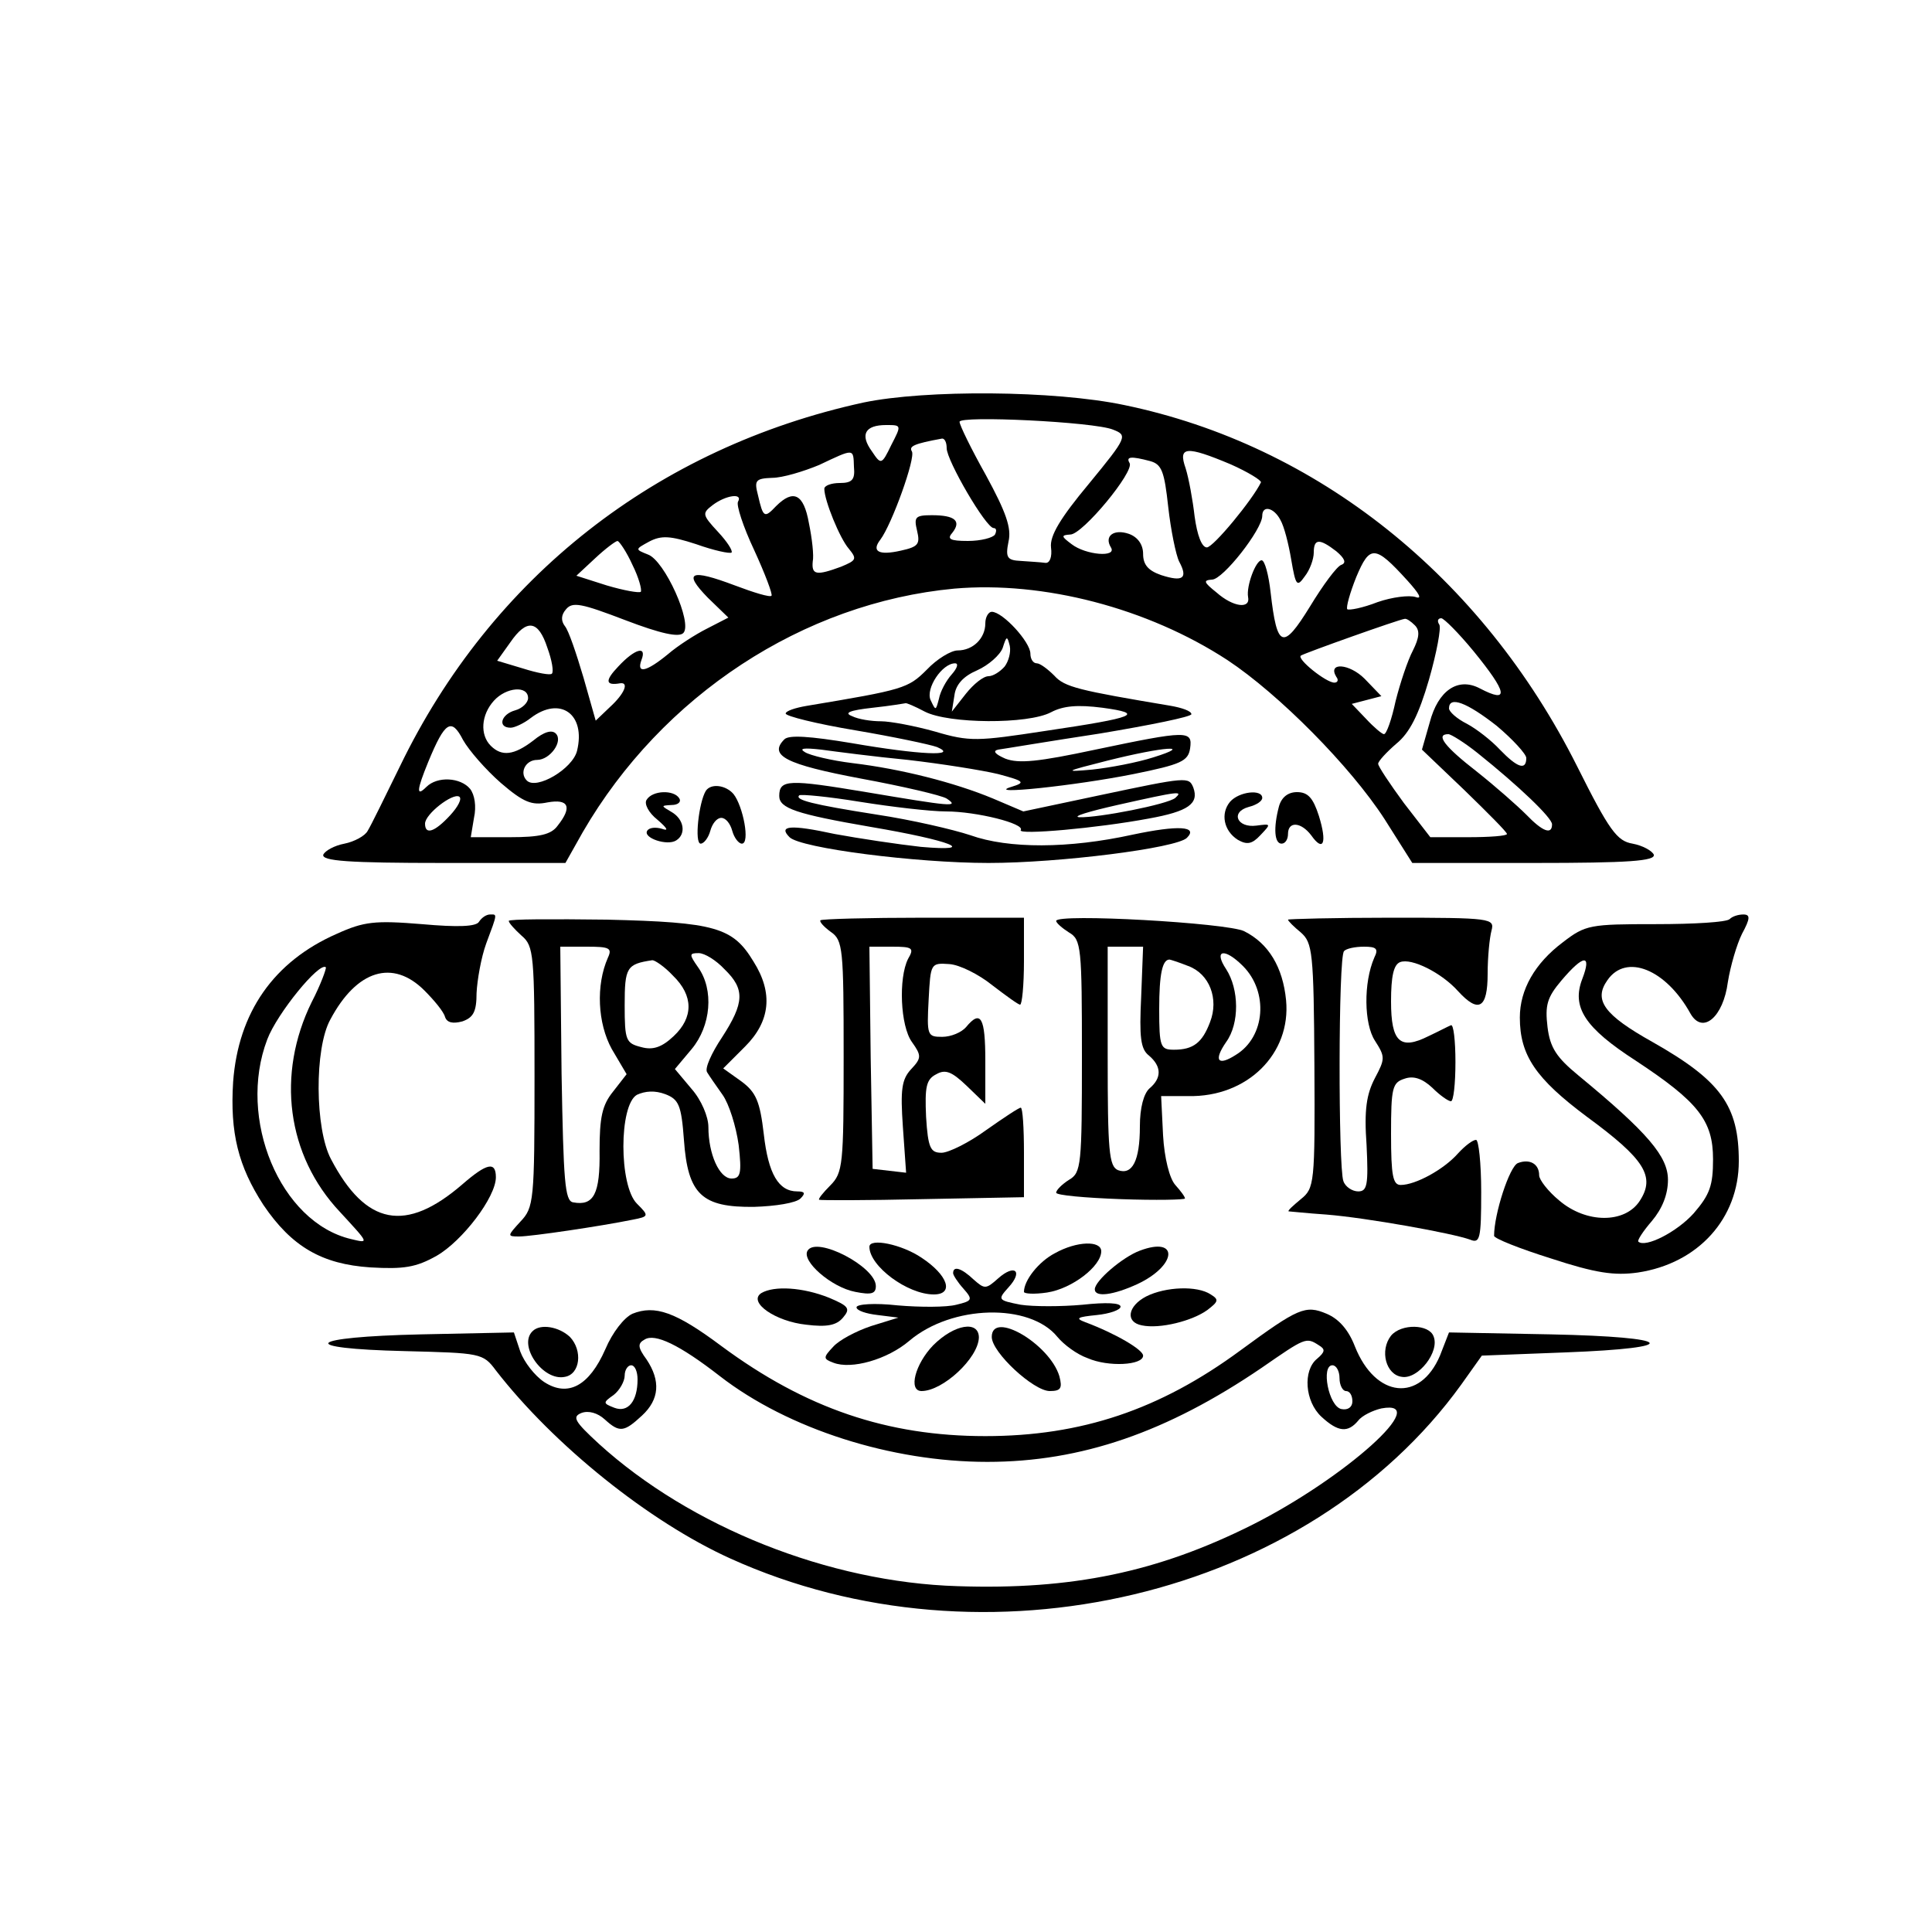 <?xml version="1.0" standalone="no"?>
<!DOCTYPE svg PUBLIC "-//W3C//DTD SVG 20010904//EN"
 "http://www.w3.org/TR/2001/REC-SVG-20010904/DTD/svg10.dtd">
<svg version="1.0" xmlns="http://www.w3.org/2000/svg"
 width="300pt" height="300pt" viewBox="0 0 300 300"
 preserveAspectRatio="xMidYMid meet">
<g transform="translate(0,300) scale(0.1,-0.1)"
fill="#000000" stroke="none">
<path d="M1341 2375 c-321 -70 -578 -271 -720 -565 -23 -47 -45 -92 -50 -100
-4 -8 -21 -17 -36 -20 -16 -3 -30 -11 -33 -17 -3 -10 39 -13 186 -13 l190 0
27 48 c123 212 342 356 577 378 138 12 300 -30 424 -111 80 -53 191 -165 244
-247 l43 -68 189 0 c147 0 189 3 186 13 -3 6 -17 14 -33 17 -24 4 -36 20 -86
120 -148 295 -404 499 -703 561 -109 23 -309 24 -405 4z m387 -42 c23 -9 23
-11 -37 -84 -45 -54 -61 -81 -59 -99 2 -15 -2 -25 -9 -24 -7 1 -24 2 -38 3
-21 1 -24 5 -19 30 5 21 -4 46 -35 103 -23 41 -41 78 -41 83 0 10 208 0 238
-12z m-344 -24 c-15 -31 -16 -31 -30 -10 -19 26 -11 41 22 41 24 0 24 0 8 -31z
m86 -5 c0 -19 61 -124 73 -124 4 0 5 -4 2 -10 -3 -5 -22 -10 -42 -10 -28 0
-33 3 -24 13 14 18 4 27 -32 27 -26 0 -28 -3 -23 -24 5 -21 2 -25 -25 -31 -35
-8 -46 -1 -32 17 18 24 55 127 49 137 -5 8 3 12 47 20 4 0 7 -6 7 -15z m-144
-29 c2 -20 -3 -25 -22 -25 -13 0 -24 -4 -24 -9 0 -18 24 -77 38 -93 13 -16 12
-18 -12 -28 -38 -14 -46 -13 -44 8 2 9 -1 36 -6 60 -8 45 -24 53 -51 26 -18
-19 -20 -18 -28 17 -6 23 -4 26 22 27 16 0 49 10 73 20 55 26 53 26 54 -3z
m585 4 c27 -12 48 -25 47 -28 -13 -27 -74 -101 -84 -101 -8 0 -15 19 -19 48
-3 26 -9 59 -14 75 -12 34 1 35 70 6z m-125 5 c18 -5 22 -16 28 -71 4 -36 12
-75 17 -85 14 -26 6 -32 -28 -21 -20 7 -28 16 -28 33 0 14 -8 26 -22 31 -23 8
-39 -3 -28 -21 10 -16 -39 -12 -61 5 -16 12 -17 14 -2 15 19 0 100 98 92 111
-6 10 2 11 32 3z m-640 -63 c-3 -5 8 -39 25 -75 17 -37 29 -69 27 -71 -2 -3
-28 5 -57 16 -69 26 -81 21 -42 -19 l32 -31 -33 -17 c-18 -9 -46 -27 -61 -40
-33 -27 -49 -31 -41 -9 9 23 -10 18 -36 -10 -21 -22 -20 -30 3 -26 14 2 7 -16
-16 -37 l-22 -21 -19 67 c-11 37 -23 73 -29 80 -6 8 -6 17 2 26 10 12 24 9 92
-17 55 -21 83 -27 90 -20 15 15 -29 113 -55 122 -20 8 -20 8 2 20 19 10 33 9
73 -4 28 -10 52 -15 55 -13 2 3 -7 17 -21 32 -25 27 -25 29 -8 42 20 15 47 19
39 5z m842 -28 c6 -10 13 -38 17 -62 7 -41 9 -43 21 -26 8 10 14 27 14 37 0
22 9 22 35 2 13 -11 16 -18 8 -21 -7 -2 -29 -32 -49 -65 -42 -68 -51 -65 -61
22 -3 27 -9 50 -14 50 -9 0 -24 -40 -21 -57 4 -19 -23 -16 -49 7 -20 16 -21
19 -7 20 17 0 78 78 78 99 0 17 18 13 28 -6z m-1006 -70 c10 -20 15 -39 13
-42 -3 -2 -26 2 -53 10 l-47 15 29 27 c16 15 32 27 35 27 3 -1 14 -17 23 -37z
m1203 -24 c19 -21 24 -30 13 -26 -10 3 -36 0 -59 -8 -23 -9 -44 -13 -47 -11
-2 3 4 25 14 50 21 50 29 50 79 -5z m12 -70 c8 -8 7 -19 -3 -39 -8 -15 -20
-51 -27 -79 -6 -28 -14 -51 -18 -51 -3 0 -16 11 -28 24 l-22 23 23 6 23 6 -26
27 c-24 24 -58 26 -44 3 4 -5 2 -9 -3 -9 -13 0 -59 37 -52 42 6 4 152 56 161
57 3 1 10 -4 16 -10z m91 -40 c53 -65 56 -82 10 -58 -34 18 -65 -3 -78 -53
l-12 -42 66 -63 c36 -35 66 -65 66 -68 0 -3 -27 -5 -60 -5 l-59 0 -41 53 c-22
30 -40 57 -40 61 0 4 13 18 28 31 21 17 35 45 51 100 12 42 19 80 16 85 -4 6
-2 10 3 10 4 0 27 -23 50 -51z m-1438 5 c7 -19 10 -37 7 -40 -2 -3 -23 1 -45
8 l-40 12 20 28 c26 38 44 35 58 -8z m-30 -78 c0 -7 -9 -16 -20 -19 -22 -6
-28 -27 -7 -27 6 0 21 7 31 15 46 35 86 6 72 -51 -7 -28 -63 -61 -78 -46 -12
12 -2 32 16 32 20 0 41 29 29 41 -6 6 -18 3 -35 -11 -30 -23 -49 -25 -66 -8
-17 17 -15 48 5 70 19 21 53 24 53 4z m1504 -43 c25 -21 46 -44 46 -50 0 -20
-14 -15 -41 13 -13 14 -36 32 -51 40 -16 8 -28 19 -28 24 0 20 28 9 74 -27z
m-1546 -89 c35 -30 48 -35 72 -30 33 6 39 -7 16 -36 -10 -14 -28 -18 -74 -18
l-61 0 5 30 c4 18 1 36 -6 45 -15 18 -51 20 -68 3 -16 -16 -15 -5 3 39 26 63
36 69 54 34 9 -16 35 -46 59 -67z m1516 47 c65 -52 116 -101 116 -111 0 -17
-15 -11 -40 15 -14 14 -48 44 -77 67 -49 38 -65 58 -44 58 4 0 25 -13 45 -29z
m-1595 -97 c-24 -26 -39 -31 -39 -13 0 15 43 48 53 42 5 -3 -2 -16 -14 -29z"/>
<path d="M1530 2032 c0 -23 -19 -42 -43 -42 -10 0 -32 -13 -48 -30 -29 -29
-36 -31 -186 -56 -18 -3 -33 -8 -33 -12 0 -4 48 -16 108 -26 59 -10 116 -22
127 -26 35 -15 -28 -12 -132 6 -66 11 -98 13 -105 6 -25 -25 2 -39 119 -61 65
-12 125 -26 133 -31 21 -14 6 -12 -125 10 -120 20 -135 20 -135 -6 0 -19 26
-28 142 -48 124 -21 170 -39 78 -31 -36 4 -96 13 -134 20 -69 15 -88 13 -70
-5 17 -17 196 -40 309 -40 110 0 292 23 308 39 18 18 -13 20 -84 5 -100 -22
-193 -22 -252 -1 -27 9 -92 24 -145 32 -102 16 -128 23 -121 30 3 2 45 -2 94
-10 50 -8 110 -15 134 -15 47 0 123 -19 116 -29 -5 -8 119 3 199 18 61 11 78
23 69 48 -7 17 -9 17 -146 -12 l-118 -25 -47 20 c-60 25 -143 46 -218 55 -33
4 -66 12 -74 17 -10 6 -2 7 25 4 22 -3 83 -11 135 -16 52 -6 115 -16 140 -22
41 -11 43 -13 20 -20 -42 -13 100 2 190 20 74 15 85 20 88 40 4 28 -4 28 -147
-2 -89 -19 -119 -22 -140 -14 -16 7 -20 12 -11 14 8 1 79 13 158 25 78 13 142
26 142 30 0 5 -15 10 -32 13 -143 24 -165 29 -181 47 -10 10 -22 19 -27 19 -6
0 -10 7 -10 15 0 18 -43 65 -60 65 -5 0 -10 -8 -10 -18z m30 -67 c-7 -8 -18
-15 -25 -15 -8 0 -23 -12 -35 -27 l-22 -28 4 25 c2 17 14 30 35 39 18 8 36 24
40 35 6 19 7 19 11 3 2 -10 -2 -24 -8 -32z m-82 -12 c-9 -10 -18 -27 -20 -38
-5 -19 -5 -19 -13 -2 -8 18 18 57 38 57 6 0 3 -8 -5 -17z m-42 -58 c37 -19
160 -20 196 -1 19 10 41 12 80 7 66 -9 53 -15 -89 -36 -105 -16 -117 -17 -171
-1 -32 9 -70 16 -84 16 -15 0 -35 3 -45 8 -13 5 -4 9 32 13 28 3 51 7 51 7 1
1 15 -5 30 -13z m355 -71 c-25 -8 -67 -16 -95 -19 -45 -4 -43 -3 24 14 88 22
135 25 71 5z m34 -63 c-12 -10 -119 -31 -149 -30 -12 1 15 9 59 19 98 22 102
22 90 11z"/>
<path d="M1096 1772 c-11 -18 -18 -82 -8 -82 5 0 12 9 15 20 3 11 10 20 17 20
7 0 14 -9 17 -20 3 -11 10 -20 15 -20 13 0 2 58 -13 77 -12 14 -35 17 -43 5z"/>
<path d="M1004 1758 c-4 -6 3 -20 17 -31 15 -13 18 -18 7 -14 -10 3 -20 2 -23
-3 -7 -11 31 -24 45 -15 16 10 12 33 -7 44 -17 10 -17 10 0 11 10 0 15 5 12
10 -8 14 -42 13 -51 -2z"/>
<path d="M1910 1755 c-15 -18 -10 -45 12 -59 14 -8 22 -7 35 7 17 18 17 18 -6
15 -30 -4 -41 21 -12 29 12 3 21 9 21 14 0 14 -36 10 -50 -6z"/>
<path d="M1986 1748 c-9 -34 -7 -58 4 -58 6 0 10 7 10 15 0 20 20 19 36 -2 19
-27 25 -12 12 30 -9 28 -17 37 -34 37 -14 0 -24 -8 -28 -22z"/>
<path d="M744 1569 c-4 -8 -33 -9 -89 -4 -73 6 -90 4 -132 -15 -98 -43 -153
-122 -161 -230 -5 -79 8 -131 47 -191 44 -65 91 -92 166 -97 52 -3 71 0 103
18 40 23 92 91 92 122 0 25 -14 22 -52 -11 -88 -76 -150 -64 -204 39 -25 47
-26 172 -1 217 41 77 97 94 146 45 15 -15 30 -33 32 -41 3 -9 12 -11 27 -7 17
6 22 15 22 44 1 20 7 55 15 77 18 48 17 45 6 45 -6 0 -13 -5 -17 -11z m-260
-125 c-55 -112 -39 -238 44 -326 45 -49 46 -49 17 -42 -110 26 -177 187 -130
310 15 40 81 121 91 112 1 -2 -8 -27 -22 -54z"/>
<path d="M790 1570 c0 -3 9 -13 20 -23 19 -16 20 -29 20 -219 0 -193 -1 -203
-22 -225 -20 -22 -21 -23 -2 -23 19 0 127 16 176 26 26 5 26 6 7 25 -28 28
-28 153 0 169 13 6 28 7 44 1 21 -8 25 -17 29 -71 6 -85 28 -105 109 -104 33
1 65 6 72 13 8 8 7 11 -5 11 -29 0 -45 27 -52 89 -6 51 -12 65 -35 82 l-28 20
34 34 c39 39 44 83 13 132 -32 53 -59 61 -228 65 -83 1 -152 1 -152 -2z m154
-57 c-19 -43 -16 -102 6 -142 l23 -39 -21 -27 c-17 -21 -21 -40 -21 -92 1 -67
-9 -86 -41 -80 -13 2 -15 33 -18 200 l-2 197 41 0 c35 0 40 -2 33 -17z m181
-18 c32 -31 31 -52 -4 -106 -16 -24 -27 -48 -23 -54 3 -5 14 -21 24 -35 10
-14 21 -49 25 -78 5 -44 3 -52 -11 -52 -19 0 -36 38 -36 80 0 16 -11 42 -26
59 l-26 31 26 31 c30 36 35 92 10 127 -14 20 -14 22 1 22 9 0 27 -11 40 -25z
m-80 -10 c32 -31 32 -65 1 -94 -18 -17 -32 -22 -50 -17 -24 6 -26 10 -26 65 0
59 3 64 43 70 4 0 19 -10 32 -24z"/>
<path d="M1274 1571 c-2 -2 5 -10 16 -18 19 -13 20 -26 20 -194 0 -168 -1
-180 -21 -200 -11 -11 -19 -21 -17 -22 2 -1 74 -1 161 1 l157 3 0 69 c0 39 -2
70 -5 70 -3 0 -27 -16 -54 -35 -26 -19 -58 -35 -69 -35 -17 0 -21 7 -24 56 -2
46 0 58 16 66 14 8 24 4 47 -18 l29 -28 0 67 c0 67 -7 80 -30 52 -7 -8 -23
-15 -37 -15 -23 0 -24 2 -21 58 3 56 3 57 32 55 16 -1 46 -16 67 -33 21 -16
40 -30 43 -30 3 0 6 30 6 68 l0 67 -156 0 c-86 0 -158 -2 -160 -4z m136 -60
c-15 -30 -12 -104 6 -129 15 -21 15 -25 -1 -42 -15 -16 -17 -32 -13 -90 l5
-71 -26 3 -26 3 -3 173 -2 172 35 0 c32 0 35 -2 25 -19z"/>
<path d="M1640 1570 c0 -3 9 -11 20 -18 19 -11 20 -23 20 -192 0 -169 -1 -181
-20 -192 -11 -7 -20 -16 -20 -20 0 -4 45 -8 100 -10 55 -2 100 -1 100 1 0 3
-7 12 -15 21 -9 10 -17 42 -19 77 l-3 61 42 0 c92 -2 160 66 152 149 -5 51
-27 88 -65 107 -26 13 -292 28 -292 16z m132 -118 c-3 -62 -1 -81 12 -91 20
-17 20 -35 1 -51 -9 -8 -15 -30 -15 -59 0 -54 -12 -76 -34 -68 -14 6 -16 30
-16 177 l0 170 28 0 27 0 -3 -78z m158 48 c40 -40 35 -110 -11 -138 -28 -18
-35 -9 -15 20 21 29 20 82 0 113 -20 30 -3 34 26 5z m-85 0 c33 -12 48 -51 34
-87 -12 -32 -26 -43 -56 -43 -21 0 -23 4 -23 63 0 55 5 77 16 77 1 0 14 -4 29
-10z"/>
<path d="M2000 1572 c0 -2 9 -11 20 -20 18 -16 20 -30 21 -207 1 -183 0 -190
-21 -207 -12 -10 -21 -18 -19 -19 2 0 29 -3 59 -5 62 -5 196 -29 223 -39 15
-6 17 1 17 74 0 45 -4 81 -8 81 -5 0 -17 -9 -28 -21 -22 -25 -66 -49 -89 -49
-12 0 -15 14 -15 79 0 72 2 80 21 86 14 5 28 0 43 -14 12 -12 25 -21 29 -21 4
0 7 27 7 61 0 33 -3 59 -7 57 -5 -2 -20 -10 -35 -17 -44 -22 -58 -9 -58 54 0
39 4 57 14 61 18 7 65 -17 90 -45 32 -35 46 -27 46 27 0 26 3 56 6 67 5 19 0
20 -156 20 -88 0 -160 -2 -160 -3z m134 -59 c-17 -39 -16 -103 1 -129 16 -25
16 -28 0 -58 -13 -25 -17 -49 -13 -104 3 -62 1 -72 -13 -72 -9 0 -20 7 -23 16
-8 21 -8 349 1 357 3 4 17 7 31 7 19 0 23 -3 16 -17z"/>
<path d="M2686 1573 c-4 -5 -56 -8 -115 -8 -102 0 -109 -1 -144 -28 -44 -33
-67 -74 -67 -117 0 -59 25 -95 104 -154 90 -66 107 -93 82 -131 -23 -35 -83
-35 -125 1 -17 14 -31 32 -31 39 0 18 -15 26 -33 19 -13 -5 -37 -79 -37 -113
0 -4 40 -20 88 -35 70 -23 99 -27 135 -22 94 14 157 84 157 173 0 86 -28 125
-134 185 -75 42 -92 65 -70 96 29 42 91 17 129 -52 19 -33 51 -5 58 49 4 25
14 59 22 75 13 24 13 30 2 30 -8 0 -17 -3 -21 -7z m-229 -93 c-17 -44 4 -76
83 -127 97 -64 120 -93 120 -153 0 -41 -5 -55 -30 -84 -26 -29 -75 -54 -86
-44 -2 2 8 17 21 32 16 19 25 41 25 64 0 36 -31 73 -139 162 -34 28 -44 43
-48 75 -4 34 -1 46 22 73 34 40 47 41 32 2z"/>
<path d="M1254 1058 c-10 -16 37 -57 74 -64 25 -5 32 -3 32 9 0 30 -92 78
-106 55z"/>
<path d="M1350 1064 c0 -30 59 -74 100 -74 32 0 22 30 -19 57 -31 21 -81 31
-81 17z"/>
<path d="M1638 1054 c-25 -13 -48 -42 -48 -60 0 -3 16 -4 36 -1 39 6 84 41 84
64 0 17 -38 16 -72 -3z"/>
<path d="M1770 1058 c-27 -10 -70 -47 -70 -60 0 -13 29 -9 66 8 62 29 65 75 4
52z"/>
<path d="M1480 1023 c0 -3 7 -14 16 -24 15 -17 14 -19 -11 -25 -15 -4 -56 -4
-91 -1 -36 4 -64 2 -64 -3 0 -5 15 -10 33 -12 l32 -4 -42 -13 c-24 -8 -50 -22
-59 -32 -16 -17 -16 -19 0 -25 28 -11 84 5 118 34 66 56 187 59 230 6 10 -12
30 -27 47 -33 32 -14 86 -11 86 4 0 9 -42 34 -90 52 -16 6 -12 8 18 11 20 2
37 8 37 13 0 6 -22 7 -59 3 -33 -3 -76 -3 -96 0 -36 7 -36 8 -19 27 23 25 10
37 -16 14 -19 -17 -21 -17 -38 -2 -19 18 -32 22 -32 10z"/>
<path d="M1182 992 c-21 -14 22 -44 70 -49 32 -4 47 -1 57 11 12 14 9 18 -22
31 -40 16 -85 19 -105 7z"/>
<path d="M1780 987 c-29 -15 -33 -40 -7 -45 28 -6 79 7 102 24 17 13 18 16 5
24 -21 14 -70 12 -100 -3z"/>
<path d="M982 960 c-13 -6 -31 -29 -42 -55 -25 -57 -58 -75 -95 -51 -15 10
-31 31 -37 47 l-10 30 -144 -3 c-179 -4 -196 -22 -25 -26 117 -3 121 -3 141
-30 90 -116 238 -235 364 -292 395 -179 897 -60 1135 270 l32 45 130 5 c185 7
170 24 -23 28 l-158 3 -14 -36 c-31 -73 -100 -66 -132 14 -10 26 -25 43 -44
51 -33 14 -44 9 -134 -57 -125 -92 -247 -133 -396 -133 -152 0 -279 43 -410
140 -71 53 -103 64 -138 50z m136 -97 c106 -82 266 -133 415 -133 146 0 279
46 426 146 68 47 69 48 89 35 10 -6 10 -10 -3 -21 -22 -18 -19 -66 7 -90 26
-24 41 -25 57 -6 6 8 23 16 36 19 81 15 -56 -108 -201 -181 -146 -73 -279
-101 -457 -95 -200 6 -415 92 -557 221 -38 35 -42 42 -27 48 11 4 25 0 36 -10
23 -21 30 -20 58 6 27 25 29 54 7 87 -14 19 -14 25 -3 31 16 10 54 -8 117 -57z
m-128 -5 c0 -34 -15 -52 -36 -44 -18 7 -18 8 -1 20 9 7 17 21 17 30 0 9 5 16
10 16 6 0 10 -10 10 -22z m1090 2 c0 -11 5 -20 10 -20 6 0 10 -7 10 -16 0 -9
-7 -14 -17 -12 -20 4 -32 68 -14 68 6 0 11 -9 11 -20z"/>
<path d="M827 933 c-23 -22 16 -78 50 -71 24 4 28 41 8 62 -17 16 -46 21 -58
9z"/>
<path d="M1449 911 c-28 -29 -39 -71 -18 -71 33 0 88 51 89 83 0 27 -38 21
-71 -12z"/>
<path d="M1540 924 c0 -24 65 -84 90 -84 17 0 20 4 15 23 -15 50 -105 103
-105 61z"/>
<path d="M2160 926 c-18 -23 -8 -61 17 -64 25 -4 59 39 49 63 -7 19 -50 20
-66 1z"/>
</g>
</svg>

